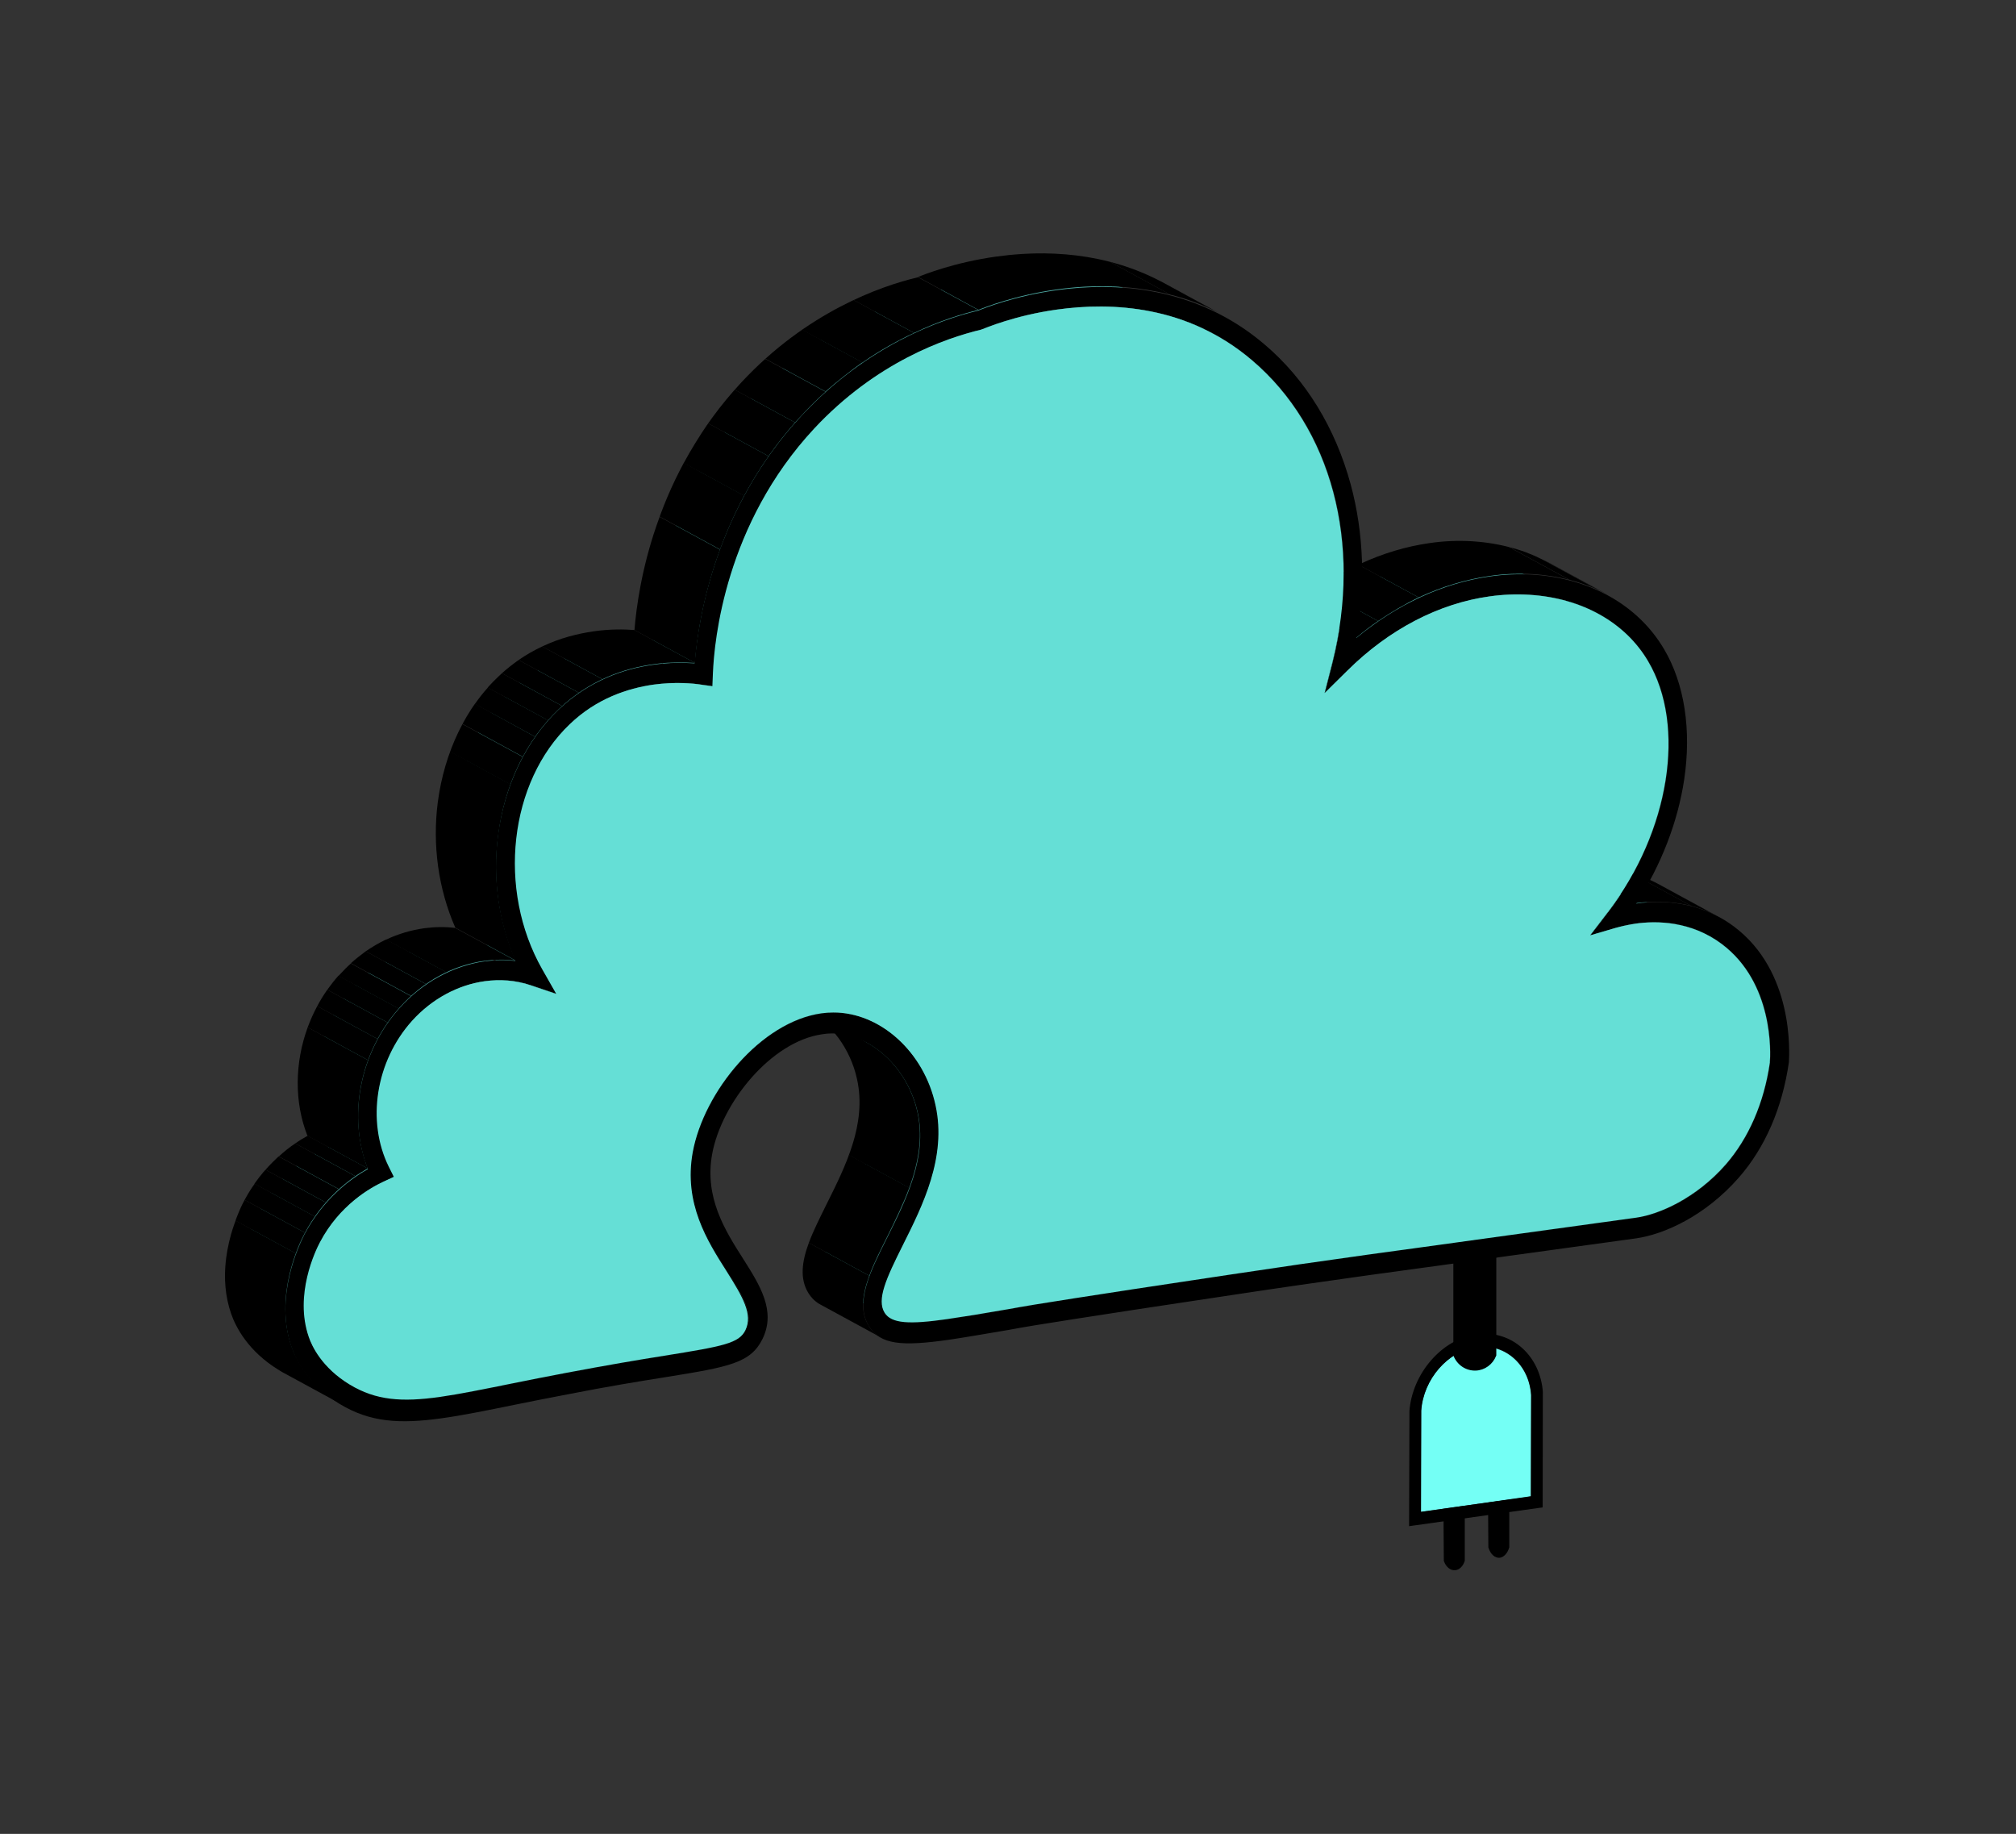 <?xml version="1.0" encoding="utf-8"?>
<!-- Generator: Adobe Illustrator 24.0.2, SVG Export Plug-In . SVG Version: 6.00 Build 0)  -->
<svg version="1.1" xmlns="http://www.w3.org/2000/svg" xmlns:xlink="http://www.w3.org/1999/xlink" x="0px" y="0px"
	 viewBox="0 0 760.7 691.9" style="enable-background:new 0 0 760.7 691.9;" xml:space="preserve">
<rect x="0" y="0" width="760.7" height="691.9" fill="#333333" stroke="none"/>
<style type="text/css">
	.st0{stroke:#000000;stroke-miterlimit:10;}
	.st1{enable-background:new    ;}
	.st2{clip-path:url(#SVGID_3_);}
	.st3{fill:#74FFF5;}
	.st4{fill:#FFFFFF;stroke:#000000;stroke-miterlimit:10;}
	.st5{clip-path:url(#SVGID_5_);enable-background:new    ;}
	.st6{clip-path:url(#SVGID_7_);enable-background:new    ;}
	.st7{fill:#4AA39D;}
	.st8{fill:#489E98;}
	.st9{clip-path:url(#SVGID_9_);enable-background:new    ;}
	.st10{fill:#4DA8A2;}
	.st11{clip-path:url(#SVGID_11_);enable-background:new    ;}
	.st12{fill:#52B5AE;}
	.st13{clip-path:url(#SVGID_13_);enable-background:new    ;}
	.st14{clip-path:url(#SVGID_15_);enable-background:new    ;}
	.st15{clip-path:url(#SVGID_17_);enable-background:new    ;}
	.st16{fill:#469993;}
	.st17{clip-path:url(#SVGID_19_);enable-background:new    ;}
	.st18{fill:#4CA7A0;}
	.st19{clip-path:url(#SVGID_21_);enable-background:new    ;}
	.st20{clip-path:url(#SVGID_23_);enable-background:new    ;}
	.st21{fill:#3C857F;}
	.st22{clip-path:url(#SVGID_25_);enable-background:new    ;}
	.st23{fill:#3F8A84;}
	.st24{clip-path:url(#SVGID_27_);enable-background:new    ;}
	.st25{clip-path:url(#SVGID_29_);enable-background:new    ;}
	.st26{clip-path:url(#SVGID_31_);enable-background:new    ;}
	.st27{clip-path:url(#SVGID_33_);enable-background:new    ;}
	.st28{clip-path:url(#SVGID_35_);enable-background:new    ;}
	.st29{clip-path:url(#SVGID_37_);enable-background:new    ;}
	.st30{clip-path:url(#SVGID_39_);enable-background:new    ;}
	.st31{fill:#3C837E;}
	.st32{fill:#4FADA6;}
	.st33{fill:#3A807B;}
	.st34{clip-path:url(#SVGID_41_);enable-background:new    ;}
	.st35{fill:#4BA69F;}
	.st36{clip-path:url(#SVGID_43_);enable-background:new    ;}
	.st37{fill:#51B3AC;}
	.st38{clip-path:url(#SVGID_45_);enable-background:new    ;}
	.st39{fill:#418F89;}
	.st40{fill:#43948E;}
	.st41{clip-path:url(#SVGID_47_);enable-background:new    ;}
	.st42{clip-path:url(#SVGID_49_);enable-background:new    ;}
	.st43{clip-path:url(#SVGID_51_);enable-background:new    ;}
	.st44{clip-path:url(#SVGID_53_);enable-background:new    ;}
	.st45{clip-path:url(#SVGID_55_);enable-background:new    ;}
	.st46{fill:#65DFD6;}
	.st47{clip-path:url(#SVGID_57_);enable-background:new    ;}
	.st48{clip-path:url(#SVGID_58_);enable-background:new    ;}
</style>
<g id="Layer_6">
	<g>
		<path class="st0" d="M545.2,564.5c0.3,2.3,1.7,3.9,3.4,4c1.7,0.1,3.3-1.6,3.6-4c0,8.1,0,16.2,0,24.3c-0.6,1.8-1.8,3-3.1,3.1
			c-1.6,0.2-3.1-1.1-3.8-3.1C545.2,580.7,545.2,572.6,545.2,564.5z"/>
		<path class="st0" d="M562,556.7c0.3,2.5,1.7,4.4,3.4,4.5c1.7,0.1,3.3-1.8,3.6-4.5c0,9,0,18,0,27c-0.6,2-1.8,3.3-3.1,3.5
			c-1.6,0.2-3.1-1.2-3.8-3.5C562,574.7,562,565.7,562,556.7z"/>
		<g>
			<g>
				<g class="st1">
					<defs>
						<polygon id="SVGID_1_" class="st1" points="531.7,575.8 531.9,506.9 582.2,499.8 582.1,568.7 						"/>
					</defs>
					<clipPath id="SVGID_3_">
						<use xlink:href="#SVGID_1_"  style="overflow:visible;"/>
					</clipPath>
					<g class="st2">
						<g>
							<g>
								<g>
									<path class="st3" d="M557.1,508.2c-10.8,1.5-20,12.1-20.9,24l-0.1,38.2l41.5-5.8l0.1-38.2c-0.7-11.4-9.6-19.4-20.2-18.2
										C557.4,508.1,557.3,508.2,557.1,508.2"/>
									<path d="M536.2,570.4l0.1-38.2c0.8-11.9,10.1-22.5,20.9-24c0.1,0,0.3,0,0.4-0.1c10.6-1.2,19.4,6.8,20.2,18.2l-0.1,38.2
										L536.2,570.4 M557.1,503.4c-13,1.8-24.3,14.8-25.3,29.2l-0.1,43.3l50.4-7.1l0.1-43.1l0-0.2c-0.9-13.9-11.6-23.6-24.5-22.2
										C557.5,503.3,557.3,503.4,557.1,503.4"/>
								</g>
							</g>
						</g>
					</g>
				</g>
			</g>
		</g>
		<path class="st0" d="M548.9,427.1c2.1,0.4,13.1,0.4,15.2,0v84.2c-1.2,3.1-4.1,5.2-7.3,5.3c-3.5,0.1-6.6-2-7.9-5.3V427.1z"/>
		<path class="st4" d="M611,574"/>
	</g>
</g>
<g id="Layer_1">
	<g>
		<g>
			<g class="st1">
				<g class="st1">
					<defs>
						<path id="SVGID_56_" class="st1" d="M622,340.6l22.8,12.4c1.6,0.9,3.2,1.9,4.8,3.1c19.7,14.7,18.5,41.3,18.2,44.9l-22.8-12.4
							c0.3-3.6,1.5-30.2-18.2-44.9C625.3,342.5,623.7,341.5,622,340.6z"/>
					</defs>
					<clipPath id="SVGID_5_">
						<use xlink:href="#SVGID_56_"  style="overflow:visible;"/>
					</clipPath>
					<g class="st5">
						<path d="M667.9,401l-22.8-12.4c0.3-3.6,1.5-30.2-18.2-44.9c-1.6-1.2-3.2-2.2-4.8-3.1l22.8,12.4c1.6,0.9,3.2,1.9,4.8,3.1
							C669.3,370.7,668.1,397.3,667.9,401"/>
					</g>
				</g>
				<g class="st1">
					<defs>
						<path id="SVGID_54_" class="st1" d="M619.8,339.5c0.7,0.3,1.5,0.7,2.2,1.1l22.8,12.4c-0.7-0.4-1.5-0.8-2.2-1.1
							C635,347.7,627.4,343.6,619.8,339.5z"/>
					</defs>
					<clipPath id="SVGID_7_">
						<use xlink:href="#SVGID_54_"  style="overflow:visible;"/>
					</clipPath>
					<g class="st6">
						<path class="st7" d="M635.7,349.4L612.9,337c2.5,0.7,5.1,1.6,7.7,2.9l22.8,12.4C640.8,351,638.2,350,635.7,349.4"/>
						<path class="st8" d="M643.4,352.2l-22.8-12.4c0.5,0.2,1,0.5,1.5,0.8l22.8,12.4C644.4,352.7,643.9,352.5,643.4,352.2"/>
					</g>
				</g>
				<g class="st1">
					<defs>
						<path id="SVGID_52_" class="st1" d="M619.8,339.5c0.2,0.1,0.4,0.2,0.5,0.3c0.3,0.2,0.8,0.4,1.1,0.6c0.2,0.1,0.4,0.2,0.6,0.3
							c0.4,0.2,0.8,0.4,1.2,0.6c0.4,0.2,0.8,0.5,1.2,0.6c1.5,0.8,3,1.6,4.5,2.5c4.6,2.5,9.1,5,13.7,7.4c-9.5-4.4-19-4.3-25.6-3.4
							c-3.1,0.4-5.5,1.1-7,1.5l-22.8-12.4c1.4-0.4,3.9-1,7-1.5C600.7,335.1,610.3,335.1,619.8,339.5z"/>
					</defs>
					<clipPath id="SVGID_9_">
						<use xlink:href="#SVGID_52_"  style="overflow:visible;"/>
					</clipPath>
					<g class="st9">
						<path class="st10" d="M610,350l-22.8-12.4c1.4-0.4,3.9-1,7-1.5c5-0.7,11.7-0.9,18.7,0.9l22.8,12.4c-7.1-1.8-13.7-1.6-18.7-0.9
							C613.8,348.9,611.4,349.5,610,350"/>
						<path class="st7" d="M635.7,349.4L612.9,337c2.5,0.7,5.1,1.6,7.7,2.9l22.8,12.4C640.8,351,638.2,350,635.7,349.4"/>
					</g>
				</g>
				<g class="st1">
					<defs>
						<path id="SVGID_50_" class="st1" d="M625.9,333.6l22.8,12.4c-11.3-6.2-23.1-6.3-31.1-5.2l-22.8-12.4
							C602.8,327.3,614.5,327.4,625.9,333.6z"/>
					</defs>
					<clipPath id="SVGID_11_">
						<use xlink:href="#SVGID_50_"  style="overflow:visible;"/>
					</clipPath>
					<g class="st11">
						<path d="M617.5,340.7l-22.8-12.4c5.6-0.7,12.9-0.9,20.7,1.1l22.8,12.4C630.4,339.8,623.1,340,617.5,340.7"/>
						<path d="M638.2,341.8l-22.8-12.4c2.9,0.8,5.9,1.8,8.8,3.3l22.8,12.4C644.1,343.6,641.1,342.6,638.2,341.8"/>
						<path d="M647,345.1l-22.8-12.4c0.6,0.3,1.1,0.6,1.7,0.9l22.8,12.4C648.1,345.7,647.6,345.4,647,345.1"/>
					</g>
				</g>
				<g>
					<polygon class="st12" points="600.1,352.9 577.3,340.5 587.2,337.6 610,350 					"/>
				</g>
				<g>
					<polygon points="600.1,352.9 577.3,340.5 584.1,331.6 606.8,344 					"/>
				</g>
				<g class="st1">
					<defs>
						<path id="SVGID_48_" class="st1" d="M580.2,219.1l22.8,12.4c7.9,4.3,14.4,10.4,18.9,17.9c14.5,24.4,8.1,64.1-15.1,94.5
							l-22.8-12.4c23.2-30.4,29.5-70.2,15.1-94.5C594.6,229.5,588.2,223.4,580.2,219.1z"/>
					</defs>
					<clipPath id="SVGID_13_">
						<use xlink:href="#SVGID_48_"  style="overflow:visible;"/>
					</clipPath>
					<g class="st13">
						<path d="M606.8,344l-22.8-12.4c0.9-1.2,1.8-2.4,2.7-3.7l22.8,12.4C608.7,341.6,607.8,342.8,606.8,344"/>
						<path d="M609.5,340.3l-22.8-12.4c2.7-3.8,5.1-7.7,7.2-11.7l22.8,12.4C614.6,332.6,612.2,336.5,609.5,340.3"/>
						<path d="M616.7,328.6l-22.8-12.4c2.6-4.8,4.8-9.7,6.6-14.7l22.8,12.4C621.5,318.9,619.3,323.8,616.7,328.6"/>
						<path d="M623.4,314l-22.8-12.4c8.6-23.4,8.5-47.6-1.4-64.5c-4.5-7.6-11-13.6-18.9-17.9l22.8,12.4c7.9,4.3,14.4,10.4,18.9,17.9
							C631.9,266.3,631.9,290.6,623.4,314"/>
					</g>
				</g>
				<g class="st1">
					<defs>
						<path id="SVGID_46_" class="st1" d="M390.4,492.3l-22.8-12.4c0.1,0,14.7-2.5,74.3-11.4c17.2-2.6,34.5-5.1,51.8-7.5
							c17.6-2.5,35.1-4.9,52.3-7.2c16.9-2.3,32.8-4.5,48.6-6.7c8.6-1.2,22.5-7.2,33.8-20.1c8.7-9.9,14.4-23.2,16.6-38.3l22.8,12.4
							c-2.2,15.2-8,28.4-16.6,38.3c-11.3,12.9-25.3,18.9-33.8,20.1c-15.8,2.2-31.7,4.4-48.6,6.7c-17.2,2.4-34.7,4.8-52.3,7.2
							c-17.3,2.4-34.6,4.9-51.8,7.5C405.1,489.8,390.5,492.3,390.4,492.3z"/>
					</defs>
					<clipPath id="SVGID_15_">
						<use xlink:href="#SVGID_46_"  style="overflow:visible;"/>
					</clipPath>
					<g class="st14">
						<path d="M390.4,492.3l-22.8-12.4c0.1,0,14.7-2.5,74.3-11.4c17.2-2.6,34.5-5.1,51.8-7.5c17.6-2.5,35.1-4.9,52.3-7.2
							c16.9-2.3,32.8-4.5,48.6-6.7c3.5-0.5,7.9-1.8,12.7-4l22.8,12.4c-4.8,2.3-9.2,3.5-12.7,4c-15.8,2.2-31.7,4.4-48.6,6.7
							c-17.2,2.4-34.7,4.8-52.3,7.2c-17.3,2.4-34.6,4.9-51.8,7.5C405.1,489.8,390.5,492.3,390.4,492.3"/>
						<path d="M630.1,455.4L607.3,443c2.9-1.4,5.9-3.1,8.9-5.1l22.8,12.4C636,452.3,633,454,630.1,455.4"/>
						<path d="M639,450.2l-22.8-12.4c2.2-1.5,4.4-3.3,6.6-5.2l22.8,12.4C643.4,447,641.2,448.7,639,450.2"/>
						<path d="M645.6,445l-22.8-12.4c1.8-1.6,3.6-3.4,5.4-5.4l22.8,12.4C649.2,441.6,647.4,443.4,645.6,445"/>
						<path d="M651,439.6l-22.8-12.4c0.1-0.1,0.2-0.2,0.3-0.3c1.4-1.6,2.7-3.3,4-5.1l22.8,12.4c-1.2,1.8-2.6,3.5-4,5.1
							C651.1,439.4,651,439.5,651,439.6"/>
						<path d="M655.2,434.2l-22.8-12.4c1.5-2.1,2.9-4.3,4.1-6.7l22.8,12.4C658.1,429.9,656.7,432.1,655.2,434.2"/>
						<path d="M659.3,427.6l-22.8-12.4c1.6-3,3-6.2,4.3-9.5l22.8,12.4C662.3,421.4,660.9,424.6,659.3,427.6"/>
						<path d="M663.6,418.1l-22.8-12.4c2-5.3,3.4-11.1,4.3-17.1l22.8,12.4C667,407,665.5,412.7,663.6,418.1"/>
					</g>
				</g>
				<g class="st1">
					<defs>
						<path id="SVGID_44_" class="st1" d="M554.2,212c9.7,0.6,18.5,3,26,7.1l22.8,12.4c-7.5-4.1-16.4-6.6-26-7.1
							c-4.9-0.3-9.9-0.1-14.9,0.6c-19,2.7-38,12.5-53.7,28l-22.8-12.4c15.7-15.6,34.6-25.4,53.7-28
							C544.3,211.9,549.3,211.7,554.2,212z"/>
					</defs>
					<clipPath id="SVGID_17_">
						<use xlink:href="#SVGID_44_"  style="overflow:visible;"/>
					</clipPath>
					<g class="st15">
						<path class="st16" d="M508.5,253l-22.8-12.4c1.3-1.3,2.6-2.6,4-3.8l22.8,12.4C511.1,250.4,509.8,251.7,508.5,253"/>
						<path class="st8" d="M512.5,249.2l-22.8-12.4c3.5-3.1,7.1-6,10.8-8.6l22.8,12.4C519.5,243.2,515.9,246.1,512.5,249.2"/>
						<path class="st7" d="M523.3,240.7l-22.8-12.4c4.6-3.2,9.3-5.9,14.2-8.2l22.8,12.4C532.6,234.8,527.8,237.5,523.3,240.7"/>
						<path class="st10" d="M537.4,232.5l-22.8-12.4c8-3.8,16.4-6.3,24.7-7.5c5-0.7,9.9-0.9,14.9-0.6c4.5,0.3,8.8,0.9,12.9,2
							l22.8,12.4c-4.1-1.1-8.4-1.7-12.9-2c-4.9-0.3-9.9-0.1-14.9,0.6C553.8,226.2,545.5,228.7,537.4,232.5"/>
						<path class="st7" d="M589.8,226.4L567.1,214c4,1,7.7,2.4,11.2,4.1l22.8,12.4C597.6,228.8,593.8,227.4,589.8,226.4"/>
						<path class="st8" d="M601.1,230.5l-22.8-12.4c0.7,0.3,1.3,0.7,2,1l22.8,12.4C602.4,231.2,601.7,230.8,601.1,230.5"/>
					</g>
				</g>
				<g class="st1">
					<defs>
						<path id="SVGID_42_" class="st1" d="M584.1,212.1l22.8,12.4c-8.3-4.5-18-7.2-28.6-7.9c-5.3-0.3-10.8-0.1-16.1,0.7
							c-17.5,2.5-35,10.5-50.3,23.2l-22.8-12.4c15.3-12.7,32.7-20.7,50.3-23.2c5.4-0.8,10.8-1,16.1-0.7
							C566.1,204.9,575.8,207.6,584.1,212.1z"/>
					</defs>
					<clipPath id="SVGID_19_">
						<use xlink:href="#SVGID_42_"  style="overflow:visible;"/>
					</clipPath>
					<g class="st17">
						<path d="M511.9,240.5l-22.8-12.4c2.6-2.2,5.4-4.3,8.1-6.2l22.8,12.4C517.2,236.2,514.5,238.3,511.9,240.5"/>
						<path d="M520,234.3l-22.8-12.4c5-3.4,10.1-6.4,15.3-8.9l22.8,12.4C530.1,227.9,525,230.9,520,234.3"/>
						<path d="M535.3,225.4L512.5,213c8.7-4.1,17.8-6.9,26.8-8.1c5.4-0.8,10.8-1,16.1-0.7c4.9,0.3,9.6,1,14,2.2l22.8,12.4
							c-4.5-1.2-9.1-1.9-14-2.2c-5.3-0.3-10.8-0.1-16.1,0.7C553.1,218.6,544.1,221.3,535.3,225.4"/>
						<path d="M592.3,218.8l-22.8-12.4c4.4,1.1,8.5,2.7,12.3,4.6l22.8,12.4C600.8,221.5,596.7,219.9,592.3,218.8"/>
						<path d="M604.7,223.4L581.9,211c0.7,0.4,1.5,0.7,2.2,1.1l22.8,12.4C606.1,224.1,605.4,223.7,604.7,223.4"/>
					</g>
				</g>
				<g>
					<polygon class="st18" points="499.9,261.5 477.1,249.1 485.7,240.6 508.5,253 					"/>
				</g>
				<g>
					<polygon points="499.9,261.5 477.1,249.1 480,237.4 502.8,249.8 					"/>
				</g>
				<g class="st1">
					<defs>
						<path id="SVGID_40_" class="st1" d="M336.3,497.5l-22.8-12.4c3.6,1.9,10.1,1.7,21,0.2c6.1-0.9,13.6-2.1,22.8-3.7
							c3.2-0.6,6.7-1.1,10.4-1.8l22.8,12.4c-3.7,0.6-7.1,1.2-10.4,1.8c-9.1,1.6-16.6,2.8-22.8,3.7
							C346.4,499.3,339.8,499.5,336.3,497.5z"/>
					</defs>
					<clipPath id="SVGID_21_">
						<use xlink:href="#SVGID_40_"  style="overflow:visible;"/>
					</clipPath>
					<g class="st19">
						<path d="M336.3,497.5l-22.8-12.4c0.1,0.1,0.2,0.1,0.3,0.1l22.8,12.4C336.5,497.6,336.4,497.6,336.3,497.5"/>
						<path d="M336.5,497.7l-22.8-12.4c0.6,0.3,1.2,0.5,1.9,0.7l22.8,12.4C337.7,498.2,337.1,498,336.5,497.7"/>
						<path d="M338.5,498.4L315.7,486c3.8,1,9.9,0.6,18.8-0.6c6.1-0.9,13.6-2.1,22.8-3.7c3.2-0.6,6.7-1.1,10.4-1.8l22.8,12.4
							c-3.7,0.6-7.1,1.2-10.4,1.8c-9.1,1.6-16.6,2.8-22.8,3.7C348.3,499,342.3,499.4,338.5,498.4"/>
					</g>
				</g>
				<g class="st1">
					<defs>
						<path id="SVGID_38_" class="st1" d="M313.5,485.1c-1-0.6-1.8-1.3-2.4-2.2c7.6,4.1,15.2,8.3,22.8,12.4c0.6,0.9,1.3,1.6,2.4,2.2
							C329.4,493.8,320.3,488.9,313.5,485.1z"/>
					</defs>
					<clipPath id="SVGID_23_">
						<use xlink:href="#SVGID_38_"  style="overflow:visible;"/>
					</clipPath>
					<g class="st20">
						<path class="st21" d="M336.3,497.5l-22.8-12.4c-1-0.6-1.8-1.3-2.4-2.2c-1.8-2.9-1.3-6.7,0.6-11.8l22.8,12.4
							c-1.9,5.1-2.3,8.9-0.6,11.8C334.5,496.3,335.2,497,336.3,497.5"/>
					</g>
				</g>
				<g class="st1">
					<defs>
						<path id="SVGID_36_" class="st1" d="M330.4,404.6c-1.6-7.5-4.9-14.3-9.4-19.9c7.6,4.1,15.2,8.3,22.8,12.4
							c4.5,5.6,7.8,12.4,9.4,19.9c4.2,19.6-4.9,38-12.3,52.7c-6.3,12.6-10,20.6-6.9,25.6c-7.6-4.1-15.2-8.3-22.8-12.4
							c-3.1-5,0.6-13,6.9-25.6C325.4,442.5,334.6,424.2,330.4,404.6z"/>
					</defs>
					<clipPath id="SVGID_25_">
						<use xlink:href="#SVGID_36_"  style="overflow:visible;"/>
					</clipPath>
					<g class="st22">
						<path class="st21" d="M336.3,497.5l-22.8-12.4c-1-0.6-1.8-1.3-2.4-2.2c-1.8-2.9-1.3-6.7,0.6-11.8l22.8,12.4
							c-1.9,5.1-2.3,8.9-0.6,11.8C334.5,496.3,335.2,497,336.3,497.5"/>
						<path class="st23" d="M334.5,483.6l-22.8-12.4c1.4-3.8,3.7-8.4,6.4-13.8c3-6,6.3-12.5,8.8-19.5l22.8,12.4
							c-2.6,7-5.8,13.5-8.8,19.5C338.1,475.1,335.9,479.7,334.5,483.6"/>
						<path class="st21" d="M349.7,450.2l-22.8-12.4c3.8-10.3,6-21.6,3.5-33.3c-2.9-13.6-11.5-24.9-22.2-30.7l22.8,12.4
							c10.7,5.8,19.3,17.1,22.2,30.7C355.7,428.7,353.4,439.9,349.7,450.2"/>
					</g>
				</g>
				<g class="st1">
					<defs>
						<path id="SVGID_34_" class="st1" d="M321,384.7c-3.6-4.5-8-8.2-12.8-10.8l22.8,12.4c4.8,2.6,9.2,6.3,12.8,10.8
							C336.2,393,328.6,388.8,321,384.7z"/>
					</defs>
					<clipPath id="SVGID_27_">
						<use xlink:href="#SVGID_34_"  style="overflow:visible;"/>
					</clipPath>
					<g class="st24">
						<path class="st21" d="M349.7,450.2l-22.8-12.4c3.8-10.3,6-21.6,3.5-33.3c-2.9-13.6-11.5-24.9-22.2-30.7l22.8,12.4
							c10.7,5.8,19.3,17.1,22.2,30.7C355.7,428.7,353.4,439.9,349.7,450.2"/>
					</g>
				</g>
				<g class="st1">
					<defs>
						<path id="SVGID_32_" class="st1" d="M332.4,504.6l-22.8-12.4c-1.9-1-3.4-2.5-4.6-4.4c-5.5-8.9,0.5-20.8,6.9-33.5
							c7.1-14.2,15.2-30.3,11.5-47.1c-2.5-11.6-10-21.4-19.2-26.4l22.8,12.4c9.2,5,16.7,14.8,19.2,26.4c3.6,16.7-4.4,32.9-11.5,47.1
							c-6.3,12.7-12.3,24.6-6.9,33.5C329,502.2,330.5,503.6,332.4,504.6z"/>
					</defs>
					<clipPath id="SVGID_29_">
						<use xlink:href="#SVGID_32_"  style="overflow:visible;"/>
					</clipPath>
					<g class="st25">
						<path d="M332.4,504.6l-22.8-12.4c-1.9-1-3.4-2.5-4.6-4.4c-3.3-5.4-2.4-11.9,0.2-18.9l22.8,12.4c-2.6,7.1-3.5,13.6-0.2,18.9
							C329,502.2,330.5,503.6,332.4,504.6"/>
						<path d="M328,481.3l-22.8-12.4c1.7-4.6,4.2-9.5,6.7-14.6c2.9-5.9,6.1-12.1,8.4-18.6l22.8,12.4c-2.4,6.5-5.5,12.7-8.4,18.6
							C332.2,471.7,329.7,476.6,328,481.3"/>
						<path d="M343.1,448.2l-22.8-12.4c3.4-9.1,5.2-18.7,3.1-28.5c-2.5-11.6-10-21.4-19.2-26.4l22.8,12.4c9.2,5,16.7,14.8,19.2,26.4
							C348.3,429.5,346.5,439,343.1,448.2"/>
					</g>
				</g>
				<g class="st1">
					<defs>
						<path id="SVGID_30_" class="st1" d="M435.4,113.8l22.8,12.4c4.8,2.6,9.6,5.9,14.2,9.8c30,25.5,41.6,69.1,30.4,113.8L480,237.4
							c11.2-44.8-0.4-88.4-30.4-113.8C445,119.6,440.2,116.4,435.4,113.8z"/>
					</defs>
					<clipPath id="SVGID_31_">
						<use xlink:href="#SVGID_30_"  style="overflow:visible;"/>
					</clipPath>
					<g class="st26">
						<path d="M502.8,249.8L480,237.4c11.2-44.8-0.4-88.4-30.4-113.8c-4.6-3.9-9.4-7.1-14.2-9.8l22.8,12.4c4.8,2.6,9.6,5.9,14.2,9.8
							C502.4,161.4,514,205,502.8,249.8"/>
					</g>
				</g>
				<g class="st1">
					<defs>
						<path id="SVGID_28_" class="st1" d="M376,104.4c16.7-2.4,38.6-1.9,59.3,9.3l22.8,12.4c-20.7-11.2-42.6-11.6-59.3-9.3
							C391.9,113.1,382.8,108.1,376,104.4z"/>
					</defs>
					<clipPath id="SVGID_33_">
						<use xlink:href="#SVGID_28_"  style="overflow:visible;"/>
					</clipPath>
					<g class="st27">
						<path class="st10" d="M398.8,116.8L376,104.4c11.6-1.6,25.8-1.9,40.3,1.8l22.8,12.4C424.6,114.9,410.4,115.2,398.8,116.8"/>
						<path class="st7" d="M439.1,118.7l-22.8-12.4c5.4,1.4,10.7,3.3,16.1,5.9l22.8,12.4C449.8,122,444.4,120,439.1,118.7"/>
						<path class="st8" d="M455.1,124.6l-22.8-12.4c1,0.5,2,1,3,1.6l22.8,12.4C457.2,125.6,456.2,125.1,455.1,124.6"/>
					</g>
				</g>
				<g class="st1">
					<defs>
						<path id="SVGID_26_" class="st1" d="M370.1,124.4L347.3,112c1.6-0.6,12.8-5.4,28.6-7.6l22.8,12.4
							C382.9,119,371.8,123.8,370.1,124.4z"/>
					</defs>
					<clipPath id="SVGID_35_">
						<use xlink:href="#SVGID_26_"  style="overflow:visible;"/>
					</clipPath>
					<g class="st28">
						<path class="st10" d="M370.1,124.4L347.3,112c1.6-0.6,12.8-5.4,28.6-7.6l22.8,12.4C382.9,119,371.8,123.8,370.1,124.4"/>
					</g>
				</g>
				<g class="st1">
					<defs>
						<path id="SVGID_24_" class="st1" d="M439.2,106.8l22.8,12.4c-22.1-12-45.5-12.5-63.3-10c-15.8,2.2-27.3,6.8-29.5,7.7
							l-22.8-12.4c2.2-0.9,13.7-5.5,29.5-7.7C393.7,94.3,417.2,94.8,439.2,106.8z"/>
					</defs>
					<clipPath id="SVGID_37_">
						<use xlink:href="#SVGID_24_"  style="overflow:visible;"/>
					</clipPath>
					<g class="st29">
						<path d="M369.2,116.9l-22.8-12.4c2.2-0.9,13.7-5.5,29.5-7.7c12.4-1.7,27.5-2.1,43,2l22.8,12.4c-15.5-4-30.6-3.7-43-2
							C382.9,111.4,371.4,116,369.2,116.9"/>
						<path d="M441.7,111.2l-22.8-12.4c5.7,1.5,11.5,3.5,17.2,6.3l22.8,12.4C453.1,114.7,447.4,112.6,441.7,111.2"/>
						<path d="M458.8,117.5L436,105.1c1.1,0.5,2.2,1.1,3.2,1.7l22.8,12.4C461,118.6,459.9,118,458.8,117.5"/>
					</g>
				</g>
				<g class="st1">
					<defs>
						<path id="SVGID_22_" class="st1" d="M133.9,523.5l-22.8-12.4c9.3,5.1,18.7,5.6,32.6,3.6c7.5-1.1,16.4-2.9,27.3-5.1
							c6.1-1.2,12.9-2.6,20.4-4c15.4-2.9,27.2-4.9,36.7-6.4c22.3-3.6,28.3-4.8,30.7-9.7c2.9-6-0.8-12.4-7.2-22.3
							c-7.2-11.4-16.2-25.5-12.7-44.8c4.1-22.8,25.7-49.2,48.6-52.4c1.5-0.2,2.9-0.3,4.4-0.3c5.7,0,11.3,1.5,16.3,4.3l22.8,12.4
							c-5.1-2.8-10.7-4.3-16.3-4.3c-1.5,0-2.9,0.1-4.4,0.3c-22.9,3.2-44.4,29.6-48.6,52.4c-3.5,19.3,5.5,33.5,12.7,44.8
							c6.3,10,10,16.4,7.2,22.3c-2.4,5-8.3,6.1-30.7,9.7c-9.5,1.5-21.3,3.5-36.7,6.4c-7.5,1.4-14.4,2.8-20.4,4
							c-10.9,2.2-19.7,4-27.3,5.1C152.6,529.1,143.2,528.6,133.9,523.5z"/>
					</defs>
					<clipPath id="SVGID_39_">
						<use xlink:href="#SVGID_22_"  style="overflow:visible;"/>
					</clipPath>
					<g class="st30">
						<path d="M133.9,523.5l-22.8-12.4c0.5,0.3,1,0.5,1.5,0.8l22.8,12.4C134.8,524,134.3,523.8,133.9,523.5"/>
						<path d="M135.3,524.3l-22.8-12.4c2.3,1.1,4.6,2,7,2.6l22.8,12.4C140,526.3,137.6,525.4,135.3,524.3"/>
						<path d="M142.4,526.9l-22.8-12.4c6.8,1.8,14.4,1.6,24,0.3c7.5-1.1,16.4-2.9,27.3-5.1c6.1-1.2,12.9-2.6,20.4-4
							c15.4-2.9,27.2-4.9,36.7-6.4c14.5-2.3,22-3.6,26.3-5.6L277,506c-4.2,2-11.8,3.3-26.3,5.6c-9.5,1.5-21.3,3.5-36.7,6.4
							c-7.5,1.4-14.4,2.8-20.4,4c-10.9,2.2-19.7,4-27.3,5.1C156.7,528.5,149.2,528.7,142.4,526.9"/>
						<path d="M277,506l-22.8-12.4c0.7-0.3,1.2-0.6,1.7-1l22.8,12.4C278.3,505.4,277.7,505.7,277,506"/>
						<path d="M278.8,505L256,492.6c0.3-0.2,0.6-0.4,0.9-0.7l22.8,12.4C279.4,504.6,279.1,504.8,278.8,505"/>
						<path d="M279.7,504.3l-22.8-12.4c0.2-0.2,0.4-0.4,0.6-0.6l22.8,12.4C280.1,503.9,279.9,504.1,279.7,504.3"/>
						<path d="M280.3,503.7l-22.8-12.4c0.2-0.2,0.4-0.4,0.5-0.7l22.8,12.4C280.6,503.3,280.5,503.5,280.3,503.7"/>
						<path d="M280.8,503.1L258,490.7c0.2-0.3,0.3-0.5,0.5-0.8l22.8,12.4C281.1,502.5,281,502.8,280.8,503.1"/>
						<path d="M281.3,502.2l-22.8-12.4c0.1-0.1,0.1-0.2,0.2-0.3c0.1-0.3,0.3-0.6,0.4-0.9l22.8,12.4c-0.1,0.3-0.2,0.6-0.4,0.9
							C281.4,502,281.4,502.1,281.3,502.2"/>
						<path d="M281.9,501l-22.8-12.4c2.1-5.7-1.6-12-7.5-21.4c-7.2-11.4-16.2-25.5-12.7-44.8c0.6-3.1,1.4-6.3,2.6-9.4l22.8,12.4
							c-1.2,3.2-2,6.3-2.6,9.4c-3.5,19.3,5.5,33.5,12.7,44.8C280.3,489,284,495.3,281.9,501"/>
						<path d="M264.2,425.3l-22.8-12.4c1.1-3.1,2.5-6.1,4.1-9.1l22.8,12.4C266.8,419.2,265.4,422.3,264.2,425.3"/>
						<path d="M268.4,416.2l-22.8-12.4c1.5-2.7,3.1-5.3,4.9-7.9l22.8,12.4C271.4,410.9,269.8,413.5,268.4,416.2"/>
						<path d="M273.2,408.3l-22.8-12.4c1.7-2.4,3.5-4.7,5.5-7l22.8,12.4C276.8,403.6,274.9,405.9,273.2,408.3"/>
						<path d="M278.7,401.4L255.9,389c1.9-2.1,3.9-4.1,5.9-6l22.8,12.4C282.6,397.2,280.6,399.2,278.7,401.4"/>
						<path d="M284.7,395.4L261.9,383c2.1-1.9,4.2-3.6,6.5-5.1l22.8,12.4C288.9,391.8,286.7,393.5,284.7,395.4"/>
						<path d="M291.1,390.2l-22.8-12.4c2.5-1.7,5-3.2,7.6-4.4l22.8,12.4C296.1,387,293.6,388.5,291.1,390.2"/>
						<path d="M298.7,385.8l-22.8-12.4c3.7-1.8,7.6-3,11.5-3.5c1.5-0.2,2.9-0.3,4.4-0.3c2.8,0,5.5,0.3,8.2,1l22.8,12.4
							c-2.7-0.7-5.4-1.1-8.2-1c-1.5,0-2.9,0.1-4.4,0.3C306.3,382.8,302.5,384.1,298.7,385.8"/>
						<path d="M322.8,383L300,370.6c2.3,0.6,4.6,1.4,6.7,2.5l22.8,12.4C327.4,384.4,325.1,383.6,322.8,383"/>
						<path d="M329.6,385.5l-22.8-12.4c0.5,0.2,0.9,0.5,1.4,0.7l22.8,12.4C330.5,386,330,385.7,329.6,385.5"/>
					</g>
				</g>
				<g>
					<polygon class="st31" points="268.8,258.9 246,246.5 246.2,241.6 269,254 					"/>
				</g>
				<g>
					<polygon class="st32" points="264.6,258.2 241.8,245.8 246,246.5 268.8,258.9 					"/>
				</g>
				<g>
					<polygon class="st33" points="210,375 187.2,362.6 181.9,353.3 204.7,365.7 					"/>
				</g>
				<g class="st1">
					<defs>
						<path id="SVGID_20_" class="st1" d="M99.9,502.3c7.6,4.1,15.2,8.3,22.8,12.4c2.3,2.6,5.4,5.4,9.5,7.9c0.6,0.3,1.1,0.7,1.7,1
							l-22.8-12.4c-0.6-0.3-1.1-0.6-1.7-1C105.3,507.7,102.2,504.9,99.9,502.3z"/>
					</defs>
					<clipPath id="SVGID_41_">
						<use xlink:href="#SVGID_20_"  style="overflow:visible;"/>
					</clipPath>
					<g class="st34">
						<path class="st21" d="M133.9,523.5l-22.8-12.4c-0.6-0.3-1.1-0.6-1.7-1c-10.6-6.4-14.4-14.7-15.5-18c-3.8-11-1.1-22.5,1.5-29.5
							l22.8,12.4c-2.6,7-5.3,18.4-1.5,29.5c1.1,3.3,4.9,11.6,15.5,18C132.7,522.9,133.3,523.2,133.9,523.5"/>
					</g>
				</g>
				<g>
					<polygon class="st35" points="200.2,371.8 177.4,359.4 187.2,362.6 210,375 					"/>
				</g>
				<g class="st1">
					<defs>
						<path id="SVGID_18_" class="st1" d="M295.3,138.9c20.1-17.2,40.6-24.2,52-26.9l22.8,12.4c-1.7,0.4-3.6,0.9-5.7,1.5
							c-7.6-4.1-15.1-8.2-22.7-12.4c1.8,1,3.6,2,5.5,3c0.9,0.5,2,1.1,2.9,1.6c0.9,0.5,2.1,1.1,3,1.6c2,1.1,3.9,2.1,5.9,3.2
							c1.8,1,3.6,2,5.5,3c-11.8,3.5-29.2,10.7-46.4,25.4C310.5,147.2,302.9,143,295.3,138.9z"/>
					</defs>
					<clipPath id="SVGID_43_">
						<use xlink:href="#SVGID_18_"  style="overflow:visible;"/>
					</clipPath>
					<g class="st36">
						<path class="st8" d="M315.6,153.4L292.8,141c4.3-3.9,8.7-7.3,13-10.3l22.8,12.4C324.3,146.1,320,149.5,315.6,153.4"/>
						<path class="st7" d="M328.6,143.2l-22.8-12.4c6.3-4.4,12.5-7.8,18.3-10.5l22.8,12.4C341.2,135.3,335,138.8,328.6,143.2"/>
						<path class="st10" d="M346.9,132.6l-22.8-12.4c9.3-4.4,17.4-6.8,23.2-8.2l22.8,12.4C364.3,125.8,356.2,128.3,346.9,132.6"/>
					</g>
				</g>
				<g>
					<polygon class="st37" points="144.7,446 121.9,433.6 126,431.7 148.8,444.1 					"/>
				</g>
				<g>
					<polygon class="st33" points="148.8,444.1 126,431.7 124.1,427.9 146.8,440.3 					"/>
				</g>
				<g class="st1">
					<defs>
						<path id="SVGID_16_" class="st1" d="M295.3,138.9c7.6,4.1,15.2,8.3,22.8,12.4c-3.6,3.1-7.3,6.6-10.8,10.4
							c-33.5,35.9-37.7,79.8-38.2,92.4l-22.8-12.4c0.5-12.6,4.7-56.4,38.2-92.4C288,145.5,291.7,142,295.3,138.9z"/>
					</defs>
					<clipPath id="SVGID_45_">
						<use xlink:href="#SVGID_16_"  style="overflow:visible;"/>
					</clipPath>
					<g class="st38">
						<path class="st21" d="M269,254l-22.8-12.4c0.3-7.2,1.8-24.4,9.2-44.6l22.8,12.4C270.8,229.6,269.3,246.9,269,254"/>
						<path class="st23" d="M278.2,209.4L255.4,197c2.3-6.2,5.1-12.6,8.6-19.1l22.8,12.4C283.3,196.8,280.5,203.3,278.2,209.4"/>
						<path class="st39" d="M286.8,190.3L264,177.9c2.5-4.7,5.4-9.4,8.7-14.1l22.8,12.4C292.2,181,289.3,185.7,286.8,190.3"/>
						<path class="st40" d="M295.4,176.3l-22.8-12.4c2.8-4,5.9-8,9.4-11.9l22.8,12.4C301.4,168.3,298.3,172.3,295.4,176.3"/>
						<path class="st16" d="M304.8,164.3L282,151.9c0.8-0.9,1.6-1.8,2.4-2.7c2.8-3,5.6-5.7,8.4-8.2l22.8,12.4
							c-2.8,2.5-5.6,5.3-8.4,8.2C306.4,162.6,305.6,163.5,304.8,164.3"/>
						<path class="st8" d="M315.6,153.4L292.8,141c4.3-3.9,8.7-7.3,13-10.3l22.8,12.4C324.3,146.1,320,149.5,315.6,153.4"/>
					</g>
				</g>
				<g class="st1">
					<defs>
						<path id="SVGID_14_" class="st1" d="M98.1,456.4c7.4-14.1,19.1-20.6,23.8-22.8l22.8,12.4c-4.7,2.2-16.4,8.7-23.8,22.8
							c-1.7,3.2-9.7,19.8-4.2,35.7c0.7,2,2.4,6,6.1,10.2c-7-3.8-13.9-7.6-20.9-11.4c-0.3-0.2-0.7-0.4-1-0.6c0,0-0.1-0.1-0.1-0.1
							c-0.1,0-0.2-0.1-0.3-0.1c-0.1,0-0.2-0.1-0.3-0.1c-0.1,0-0.2-0.1-0.2-0.1c-3.7-4.2-5.4-8.2-6.1-10.2
							C88.4,476.2,96.4,459.6,98.1,456.4z"/>
					</defs>
					<clipPath id="SVGID_47_">
						<use xlink:href="#SVGID_14_"  style="overflow:visible;"/>
					</clipPath>
					<g class="st41">
						<path class="st21" d="M133.9,523.5l-22.8-12.4c-0.6-0.3-1.1-0.6-1.7-1c-10.6-6.4-14.4-14.7-15.5-18c-3.8-11-1.1-22.5,1.5-29.5
							l22.8,12.4c-2.6,7-5.3,18.4-1.5,29.5c1.1,3.3,4.9,11.6,15.5,18C132.7,522.9,133.3,523.2,133.9,523.5"/>
						<path class="st23" d="M118.1,475l-22.8-12.4c1.1-3.1,2.2-5.3,2.7-6.2c0.1-0.2,0.2-0.3,0.3-0.5l22.8,12.4
							c-0.1,0.2-0.2,0.3-0.3,0.5C120.3,469.8,119.2,472,118.1,475"/>
						<path class="st39" d="M121.1,468.3l-22.8-12.4c1-1.8,2.1-3.6,3.2-5.2l22.8,12.4C123.2,464.7,122.1,466.5,121.1,468.3"/>
						<path class="st40" d="M124.3,463.2l-22.8-12.4c1.1-1.6,2.3-3.1,3.6-4.5l22.8,12.4C126.6,460,125.4,461.5,124.3,463.2"/>
						<path class="st16" d="M127.8,458.6L105,446.2c1.4-1.6,2.8-3,4.2-4.2l22.8,12.4C130.6,455.7,129.2,457.1,127.8,458.6"/>
						<path class="st8" d="M132,454.4L109.3,442c1.8-1.6,3.6-3,5.3-4.2l22.8,12.4C135.7,451.4,133.9,452.8,132,454.4"/>
						<path class="st7" d="M137.4,450.2l-22.8-12.4c2.8-1.9,5.3-3.3,7-4.1l22.8,12.4C142.7,446.9,140.2,448.3,137.4,450.2"/>
						<path class="st10" d="M144.4,446.1l-22.8-12.4c0.1-0.1,0.2-0.1,0.3-0.1l22.8,12.4C144.6,446,144.5,446.1,144.4,446.1"/>
					</g>
				</g>
				<g class="st1">
					<defs>
						<path id="SVGID_12_" class="st1" d="M262.2,250.1l-22.8-12.4c1.4-17.4,8.1-58.9,40.4-93.5c24.6-26.4,52.2-36.2,66.6-39.6
							l22.8,12.4c-14.4,3.5-42,13.2-66.6,39.6C270.3,191.2,263.6,232.6,262.2,250.1z"/>
					</defs>
					<clipPath id="SVGID_49_">
						<use xlink:href="#SVGID_12_"  style="overflow:visible;"/>
					</clipPath>
					<g class="st42">
						<path d="M262.2,250.1l-22.8-12.4c0.7-9.1,2.9-24.9,9.5-42.7l22.8,12.4C265.1,225.2,262.9,241,262.2,250.1"/>
						<path d="M271.7,207.3l-22.8-12.4c2.4-6.5,5.4-13.4,9.1-20.3l22.8,12.4C277.1,194,274.1,200.8,271.7,207.3"/>
						<path d="M280.8,187.1L258,174.7c2.7-5,5.8-10,9.2-15l22.8,12.4C286.5,177.1,283.5,182.1,280.8,187.1"/>
						<path d="M290,172.1l-22.8-12.4c3-4.3,6.3-8.5,10-12.7l22.8,12.4C296.4,163.5,293,167.8,290,172.1"/>
						<path d="M300,159.4L277.2,147c0.8-0.9,1.7-1.9,2.6-2.8c2.9-3.2,5.9-6.1,8.9-8.8l22.8,12.4c-3,2.7-6,5.6-8.9,8.8
							C301.7,157.5,300.9,158.4,300,159.4"/>
						<path d="M311.5,147.7l-22.8-12.4c4.6-4.2,9.3-7.8,13.9-11l22.8,12.4C320.8,140,316.2,143.6,311.5,147.7"/>
						<path d="M325.4,136.8l-22.8-12.4c6.7-4.7,13.3-8.3,19.5-11.2l22.8,12.4C338.7,128.5,332.1,132.1,325.4,136.8"/>
						<path d="M344.9,125.6l-22.8-12.4c9.7-4.6,18.2-7.2,24.4-8.7l22.8,12.4C363.1,118.4,354.5,121,344.9,125.6"/>
					</g>
				</g>
				<g class="st1">
					<defs>
						<path id="SVGID_10_" class="st1" d="M130.1,530.5l-22.8-12.4c-0.6-0.3-1.3-0.7-1.9-1.1c-11.9-7.2-16.5-16.5-18.2-21.4
							c-6.6-19,2.9-38.6,4.8-42.4c7.1-13.5,17.4-21.1,24-24.8l22.8,12.4c-6.6,3.7-17,11.3-24,24.8c-2,3.7-11.4,23.4-4.8,42.4
							c1.7,4.9,6.3,14.2,18.2,21.4C128.8,529.8,129.4,530.2,130.1,530.5z"/>
					</defs>
					<clipPath id="SVGID_51_">
						<use xlink:href="#SVGID_10_"  style="overflow:visible;"/>
					</clipPath>
					<g class="st43">
						<path d="M130.1,530.5l-22.8-12.4c-0.6-0.3-1.3-0.7-1.9-1.1c-11.9-7.2-16.5-16.5-18.2-21.4c-4.6-13.3-1.4-26.9,1.7-35.1
							l22.8,12.4c-3,8.3-6.3,21.9-1.7,35.1c1.7,4.9,6.3,14.2,18.2,21.4C128.8,529.8,129.4,530.2,130.1,530.5"/>
						<path d="M111.6,472.9l-22.8-12.4c1.3-3.6,2.6-6.1,3.2-7.2c0.1-0.2,0.2-0.4,0.3-0.6l22.8,12.4c-0.1,0.2-0.2,0.4-0.3,0.6
							C114.2,466.8,112.9,469.3,111.6,472.9"/>
						<path d="M115.1,465.1l-22.8-12.4c1.2-2.2,2.4-4.2,3.8-6.1l22.8,12.4C117.5,460.9,116.3,462.9,115.1,465.1"/>
						<path d="M118.8,459L96,446.6c1.3-1.9,2.7-3.7,4.2-5.3l22.8,12.4C121.6,455.3,120.2,457.1,118.8,459"/>
						<path d="M123,453.7l-22.8-12.4c1.6-1.8,3.3-3.5,4.9-5l22.8,12.4C126.3,450.2,124.6,451.8,123,453.7"/>
						<path d="M128,448.7l-22.8-12.4c2.1-1.9,4.2-3.6,6.2-4.9l22.8,12.4C132.2,445.2,130.1,446.8,128,448.7"/>
						<path d="M134.2,443.8l-22.8-12.4c1.7-1.2,3.2-2.1,4.7-2.9l22.8,12.4C137.4,441.7,135.8,442.6,134.2,443.8"/>
					</g>
				</g>
				<g class="st1">
					<defs>
						<path id="SVGID_8_" class="st1" d="M146.8,440.3l-22.8-12.4c-8.5-17.2-4.9-39.9,8.8-55.1c7.5-8.3,17.3-13.5,27.3-14.9
							c5.8-0.8,11.7-0.4,17.3,1.5l22.8,12.4c-5.6-1.9-11.5-2.3-17.3-1.5c-10,1.4-19.7,6.6-27.3,14.9
							C141.9,400.4,138.3,423.1,146.8,440.3z"/>
					</defs>
					<clipPath id="SVGID_53_">
						<use xlink:href="#SVGID_8_"  style="overflow:visible;"/>
					</clipPath>
					<g class="st44">
						<path class="st21" d="M146.8,440.3l-22.8-12.4c-5.7-11.6-6-25.6-1.4-38.2l22.8,12.4C140.8,414.7,141.1,428.7,146.8,440.3"/>
						<path class="st23" d="M145.5,402.1l-22.8-12.4c0.9-2.3,1.9-4.6,3.1-6.8l22.8,12.4C147.3,397.5,146.3,399.7,145.5,402.1"/>
						<path class="st39" d="M148.5,395.2l-22.8-12.4c1-1.8,2-3.5,3.2-5.2l22.8,12.4C150.6,391.7,149.5,393.4,148.5,395.2"/>
						<path class="st40" d="M151.8,390L129,377.6c1.1-1.5,2.3-3,3.5-4.5l22.8,12.4C154,387,152.8,388.5,151.8,390"/>
						<path class="st16" d="M155.3,385.5l-22.8-12.4c0.1-0.1,0.2-0.2,0.3-0.4c1.2-1.3,2.4-2.5,3.7-3.7l22.8,12.4
							c-1.3,1.1-2.5,2.4-3.7,3.7C155.5,385.3,155.4,385.4,155.3,385.5"/>
						<path class="st8" d="M159.3,381.5l-22.8-12.4c1.5-1.4,3.1-2.6,4.8-3.8l22.8,12.4C162.4,378.9,160.8,380.1,159.3,381.5"/>
						<path class="st7" d="M164,377.7l-22.8-12.4c2.1-1.5,4.3-2.7,6.6-3.8l22.8,12.4C168.4,375,166.2,376.3,164,377.7"/>
						<path class="st10" d="M170.6,373.9l-22.8-12.4c3.9-1.9,8.1-3.1,12.3-3.7c5-0.7,10.1-0.5,15,0.8l22.8,12.4
							c-4.9-1.3-9.9-1.5-15-0.8C178.7,370.8,174.6,372.1,170.6,373.9"/>
						<path class="st7" d="M197.8,371.1L175,358.7c0.8,0.2,1.6,0.4,2.4,0.7l22.8,12.4C199.4,371.5,198.6,371.3,197.8,371.1"/>
					</g>
				</g>
				<g class="st1">
					<defs>
						<path id="SVGID_6_" class="st1" d="M204.7,365.7l-22.8-12.4c-17.1-30.1-12.5-70.7,10.4-92.5c10.1-9.7,21.8-13.5,31.5-14.9
							c8.1-1.1,14.8-0.5,18,0l22.8,12.4c-3.1-0.5-9.9-1.1-18,0c-9.7,1.4-21.3,5.2-31.5,14.9C192.2,295,187.6,335.6,204.7,365.7z"/>
					</defs>
					<clipPath id="SVGID_55_">
						<use xlink:href="#SVGID_6_"  style="overflow:visible;"/>
					</clipPath>
					<g class="st45">
						<path class="st21" d="M204.7,365.7l-22.8-12.4c-11.8-20.8-13.3-46.6-5.5-67.8l22.8,12.4C191.4,319.1,192.9,344.9,204.7,365.7"
							/>
						<path class="st23" d="M199.2,297.9l-22.8-12.4c1.2-3.2,2.5-6.3,4.1-9.2l22.8,12.4C201.7,291.7,200.4,294.8,199.2,297.9"/>
						<path class="st39" d="M203.3,288.8l-22.8-12.4c1.2-2.3,2.6-4.5,4-6.6l22.8,12.4C205.9,284.3,204.6,286.5,203.3,288.8"/>
						<path class="st40" d="M207.4,282.2l-22.8-12.4c1.3-1.9,2.7-3.7,4.2-5.4l22.8,12.4C210.1,278.5,208.7,280.3,207.4,282.2"/>
						<path class="st16" d="M211.6,276.8l-22.8-12.4c1.1-1.3,2.3-2.5,3.5-3.6c0.4-0.4,0.8-0.7,1.2-1.1l22.8,12.4
							c-0.4,0.4-0.8,0.7-1.2,1.1C213.9,274.3,212.7,275.5,211.6,276.8"/>
						<path class="st8" d="M216.3,272.1l-22.8-12.4c1.8-1.6,3.6-3,5.5-4.3l22.8,12.4C219.9,269,218,270.5,216.3,272.1"/>
						<path class="st7" d="M221.7,267.8l-22.8-12.4c2.6-1.8,5.2-3.2,7.7-4.5l22.8,12.4C226.9,264.5,224.3,266,221.7,267.8"/>
						<path class="st10" d="M229.5,263.3l-22.8-12.4c5.9-2.8,11.8-4.3,17.1-5c8.1-1.1,14.8-0.5,18,0l22.8,12.4
							c-3.1-0.5-9.9-1.1-18,0C241.3,259,235.4,260.5,229.5,263.3"/>
					</g>
				</g>
				<g>
					<path d="M654.2,349.5c22.8,17,21,47.8,20.8,51.3c-2.5,17.3-9,32.2-18.9,43.5c-12.8,14.6-28.3,21.4-38.7,22.9
						c-15.8,2.2-31.7,4.4-48.6,6.7c-17.2,2.4-34.7,4.8-52.3,7.2c-17.2,2.4-34.6,4.9-51.7,7.5c-59.5,8.9-74,11.4-74.2,11.4
						c-3.7,0.6-7.1,1.2-10.3,1.8c-8.9,1.5-16.3,2.8-22.5,3.7c-17.6,2.5-25.6,1.8-29.9-5.1c-5.5-8.9,0.5-20.8,6.9-33.5
						c7.1-14.2,15.2-30.3,11.5-47.1c-3.7-16.9-17.9-30-32.5-29.9c-1.2,0-2.3,0.1-3.5,0.3c-19.3,2.7-38.1,25.9-41.6,45.3
						c-2.9,16.3,4.8,28.6,11.7,39.4c6.4,10.1,12.4,19.6,7.4,30.1c-4.5,9.3-12.6,10.7-36.8,14.6c-9.4,1.5-21.2,3.4-36.5,6.4
						c-7.5,1.4-14.3,2.8-20.3,4c-10.8,2.2-19.7,4-27.6,5.1c-15.9,2.2-27,1.5-38.4-5.4c-11.9-7.2-16.5-16.5-18.2-21.4
						c-6.6-19,2.9-38.6,4.8-42.4c7.1-13.5,17.4-21.1,24-24.8c-7.7-19.6-3.1-44,12-60.8c8.8-9.8,20.3-15.9,32-17.6
						c3.9-0.5,7.8-0.6,11.7-0.1c-6.4-14.6-8.7-31.2-6.6-47.4c2.5-18.9,10.6-35.7,22.8-47.4c11.7-11.1,24.9-15.5,35.8-17
						c6.2-0.9,11.7-0.8,15.6-0.5c1.4-17.4,8.1-58.9,40.4-93.5c24.6-26.4,52.2-36.2,66.6-39.6c2.2-0.9,13.7-5.5,29.5-7.7
						c22-3.1,52.5-1.7,78.5,20.4c15.6,13.2,26.8,31.6,32.6,53c4.9,18.2,5.6,38.1,2.1,57.8c15.3-12.7,32.7-20.7,50.3-23.2
						c5.4-0.8,10.8-1,16.1-0.7c21.8,1.3,39.9,11.5,49.7,28.1c7.7,13,10.4,30.5,7.6,49.2c-2.4,16-8.7,32.3-18.1,46.8
						C626.9,339.5,641.3,339.9,654.2,349.5z M667.9,401c0.3-3.6,1.5-30.2-18.2-44.9c-11.5-8.6-24.5-8.8-32.7-7.6
						c-3.1,0.4-5.5,1.1-7,1.5l-9.9,2.9l6.8-8.9c23.2-30.4,29.5-70.2,15.1-94.5c-8.8-14.8-25.1-23.9-44.9-25.1
						c-4.9-0.3-9.9-0.1-14.9,0.6c-19,2.7-38,12.5-53.7,28l-8.6,8.5l3-11.8c11.2-44.8-0.4-88.4-30.4-113.8
						c-24.4-20.7-53-22-73.6-19.1c-15.8,2.2-27,6.9-28,7.4c-14.1,3.4-40.2,12.5-63.5,37.5c-33.5,35.9-37.7,79.8-38.2,92.4l-0.2,4.8
						l-4.3-0.6c-3.1-0.5-9.8-1.1-18,0c-9.7,1.4-21.3,5.2-31.5,14.9c-22.9,21.8-27.4,62.5-10.4,92.5l5.3,9.3l-9.8-3.3
						c-5.6-1.9-11.5-2.3-17.3-1.5c-10,1.4-19.7,6.6-27.3,14.9c-13.7,15.2-17.3,37.9-8.8,55.1l1.9,3.8l-4.1,1.9
						c-4.7,2.2-16.4,8.7-23.8,22.8c-1.7,3.2-9.7,19.8-4.2,35.7c1.1,3.3,4.9,11.6,15.5,18c9.9,5.9,19.6,6.7,34.2,4.6
						c7.5-1.1,16.4-2.9,27.3-5.1c6.1-1.2,12.9-2.6,20.4-4c15.4-2.9,27.2-4.9,36.7-6.4c22.3-3.6,28.3-4.8,30.7-9.7
						c2.9-6-0.8-12.4-7.2-22.3c-7.2-11.4-16.2-25.5-12.7-44.8c4.1-22.8,25.7-49.2,48.6-52.4c1.5-0.2,2.9-0.3,4.4-0.3
						c17.6-0.1,34.2,14.9,38.6,35c4.2,19.6-4.9,38-12.3,52.7c-6.3,12.6-10,20.6-6.9,25.6c2.5,4.1,9.4,4.4,23.4,2.4
						c6.1-0.9,13.6-2.1,22.8-3.7c3.2-0.6,6.7-1.1,10.4-1.8c0.1,0,14.7-2.5,74.3-11.4c17.2-2.6,34.5-5.1,51.8-7.5
						c17.6-2.5,35.1-4.9,52.3-7.2c16.9-2.3,32.8-4.5,48.6-6.7c8.6-1.2,22.5-7.2,33.8-20.1C659.9,429.4,665.6,416.1,667.9,401"/>
				</g>
				<g>
					<path class="st46" d="M398.8,116.8c20.7-2.9,49.3-1.6,73.6,19.1c30,25.5,41.6,69.1,30.4,113.8l-3,11.8l8.6-8.5
						c15.7-15.6,34.6-25.4,53.7-28c5-0.7,9.9-0.9,14.9-0.6c19.8,1.2,36.2,10.3,44.9,25.1c14.4,24.4,8.1,64.1-15.1,94.5l-6.8,8.9
						l9.9-2.9c1.4-0.4,3.9-1,7-1.5c8.2-1.2,21.2-1,32.7,7.6c19.7,14.7,18.5,41.3,18.2,44.9c-2.2,15.2-8,28.4-16.6,38.3
						c-11.3,12.9-25.3,18.9-33.8,20.1c-15.8,2.2-31.7,4.4-48.6,6.7c-17.2,2.4-34.7,4.8-52.3,7.2c-17.3,2.4-34.6,4.9-51.8,7.5
						c-59.6,8.9-74.1,11.4-74.3,11.4c-3.7,0.6-7.1,1.2-10.4,1.8c-9.1,1.6-16.6,2.8-22.8,3.7c-14,2-20.8,1.7-23.4-2.4
						c-3.1-5,0.6-13,6.9-25.6c7.4-14.8,16.6-33.1,12.3-52.7c-4.3-20.1-20.9-35.1-38.6-35c-1.5,0-2.9,0.1-4.4,0.3
						c-22.9,3.2-44.4,29.6-48.6,52.4c-3.5,19.3,5.5,33.5,12.7,44.8c6.3,10,10,16.4,7.2,22.3c-2.4,5-8.3,6.1-30.7,9.7
						c-9.5,1.5-21.3,3.5-36.7,6.4c-7.5,1.4-14.4,2.8-20.4,4c-10.9,2.2-19.7,4-27.3,5.1c-14.7,2.1-24.4,1.3-34.2-4.6
						c-10.6-6.4-14.4-14.7-15.5-18c-5.5-15.9,2.5-32.5,4.2-35.7c7.4-14.1,19.1-20.6,23.8-22.8l4.1-1.9l-1.9-3.8
						c-8.5-17.2-4.9-39.9,8.8-55.1c7.5-8.3,17.3-13.5,27.3-14.9c5.8-0.8,11.7-0.4,17.3,1.5l9.8,3.3l-5.3-9.3
						c-17.1-30.1-12.5-70.7,10.4-92.5c10.1-9.7,21.8-13.5,31.5-14.9c8.1-1.1,14.8-0.5,18,0l4.3,0.6l0.2-4.8
						c0.5-12.6,4.7-56.4,38.2-92.4c23.3-25,49.4-34.1,62.9-37.3C371.8,123.8,382.9,119,398.8,116.8z"/>
				</g>
				<g class="st1">
					<defs>
						<path id="SVGID_4_" class="st1" d="M138.8,440.9L116,428.5c-7.7-19.6-3.1-44,12-60.8c8.8-9.8,20.3-15.9,32-17.6
							c3.9-0.5,7.8-0.6,11.7-0.1l22.8,12.4c-3.9-0.5-7.8-0.4-11.7,0.1c-11.7,1.6-23.2,7.7-32,17.6
							C135.7,396.9,131.1,421.3,138.8,440.9z"/>
					</defs>
					<clipPath id="SVGID_57_">
						<use xlink:href="#SVGID_4_"  style="overflow:visible;"/>
					</clipPath>
					<g class="st47">
						<path d="M138.8,440.9L116,428.5c-5-12.7-4.8-27.5,0.1-40.9l22.8,12.4C134,413.4,133.8,428.2,138.8,440.9"/>
						<path d="M138.9,400l-22.8-12.4c1-2.7,2.2-5.4,3.6-8l22.8,12.4C141.1,394.6,139.9,397.3,138.9,400"/>
						<path d="M142.5,392l-22.8-12.4c1.1-2.1,2.4-4.2,3.8-6.2l22.8,12.4C144.9,387.8,143.6,389.9,142.5,392"/>
						<path d="M146.3,385.8l-22.8-12.4c1.3-1.8,2.7-3.6,4.2-5.3l22.8,12.4C149,382.2,147.6,384,146.3,385.8"/>
						<path d="M150.5,380.6l-22.8-12.4c0.1-0.1,0.3-0.3,0.4-0.4c1.4-1.5,2.8-3,4.3-4.3l22.8,12.4c-1.5,1.3-2.9,2.8-4.3,4.3
							C150.7,380.3,150.6,380.4,150.5,380.6"/>
						<path d="M155.2,375.8l-22.8-12.4c1.8-1.6,3.7-3.1,5.6-4.5l22.8,12.4C158.9,372.7,157,374.2,155.2,375.8"/>
						<path d="M160.8,371.3L138,358.9c2.5-1.7,5.1-3.2,7.7-4.5l22.8,12.4C165.9,368.1,163.3,369.6,160.8,371.3"/>
						<path d="M168.5,366.9l-22.8-12.4c4.6-2.2,9.5-3.6,14.4-4.3c3.9-0.5,7.8-0.6,11.7-0.1l22.8,12.4c-3.9-0.5-7.8-0.4-11.7,0.1
							C178,363.3,173.1,364.7,168.5,366.9"/>
					</g>
				</g>
				<g class="st1">
					<defs>
						<path id="SVGID_2_" class="st1" d="M194.6,362.4L171.8,350c-6.4-14.6-8.7-31.2-6.6-47.4c2.5-18.9,10.6-35.7,22.8-47.4
							c11.7-11.1,24.9-15.5,35.8-17c6.2-0.9,11.7-0.8,15.6-0.5l22.8,12.4c-3.9-0.3-9.4-0.4-15.6,0.5c-10.9,1.5-24.2,5.9-35.8,17
							c-12.3,11.7-20.4,28.5-22.8,47.4C185.8,331.3,188.2,347.8,194.6,362.4z"/>
					</defs>
					<clipPath id="SVGID_58_">
						<use xlink:href="#SVGID_2_"  style="overflow:visible;"/>
					</clipPath>
					<g class="st48">
						<path d="M194.6,362.4L171.8,350c-6.4-14.6-8.7-31.2-6.6-47.4c0.9-6.7,2.4-13.1,4.7-19.1l22.8,12.4c-2.2,6-3.8,12.4-4.7,19.1
							C185.8,331.3,188.2,347.8,194.6,362.4"/>
						<path d="M192.6,296l-22.8-12.4c1.3-3.6,2.9-7.1,4.7-10.4l22.8,12.4C195.5,288.8,193.9,292.3,192.6,296"/>
						<path d="M197.3,285.5l-22.8-12.4c1.4-2.6,3-5.2,4.7-7.6L202,278C200.3,280.4,198.7,282.9,197.3,285.5"/>
						<path d="M202,278l-22.8-12.4c1.5-2.2,3.1-4.2,4.9-6.2l22.8,12.4C205.1,273.7,203.5,275.8,202,278"/>
						<path d="M206.8,271.8L184,259.4c1.3-1.4,2.6-2.8,4-4.1c0.5-0.4,0.9-0.9,1.4-1.3l22.8,12.4c-0.5,0.4-0.9,0.8-1.4,1.3
							C209.4,269,208.1,270.3,206.8,271.8"/>
						<path d="M212.2,266.4L189.4,254c2.1-1.9,4.2-3.5,6.3-5l22.8,12.4C216.3,262.9,214.2,264.5,212.2,266.4"/>
						<path d="M218.5,261.4L195.7,249c2.9-2,5.9-3.7,8.9-5.1l22.8,12.4C224.4,257.7,221.4,259.4,218.5,261.4"/>
						<path d="M227.4,256.3l-22.8-12.4c6.7-3.2,13.3-4.8,19.3-5.7c6.2-0.9,11.7-0.8,15.6-0.5l22.8,12.4c-3.9-0.3-9.4-0.4-15.6,0.5
							C240.7,251.4,234,253.1,227.4,256.3"/>
					</g>
				</g>
			</g>
		</g>
	</g>
	<path class="st4" d="M398.5,392.2"/>
	<path class="st4" d="M177.5,215.2"/>
</g>
</svg>
